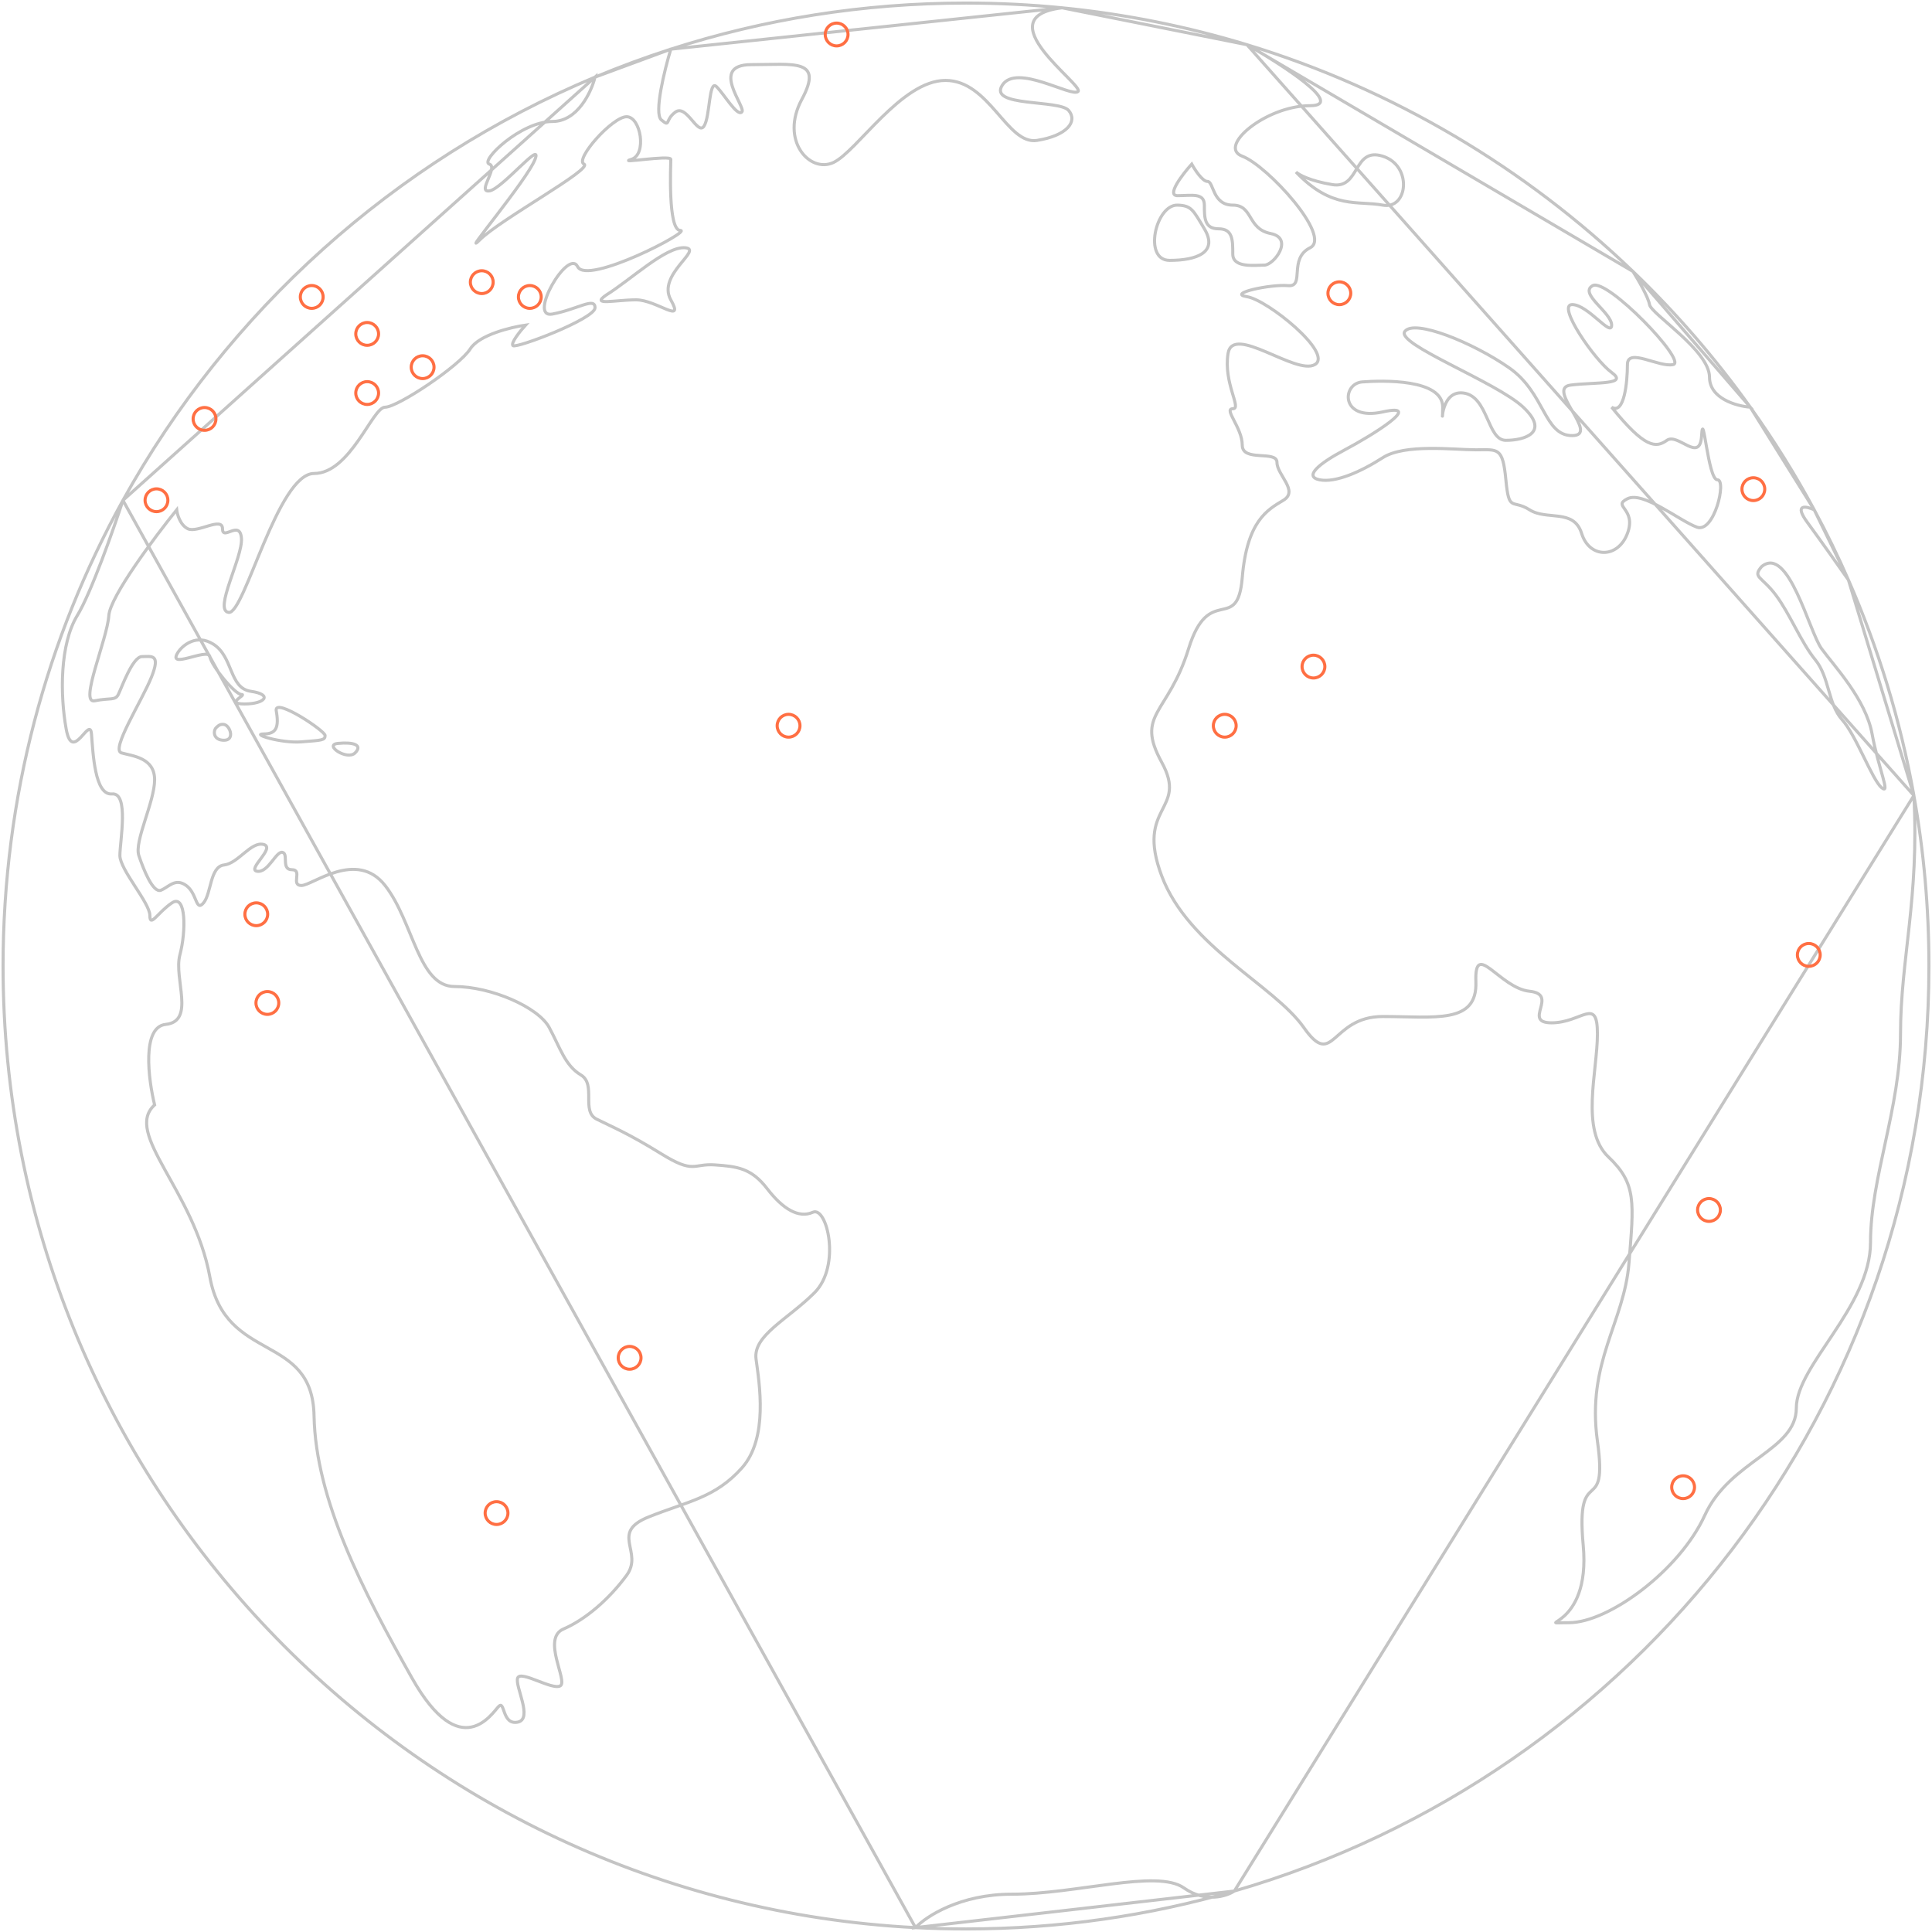 <svg width="502" height="502" viewBox="0 0 502 502" fill="none" xmlns="http://www.w3.org/2000/svg">
<path d="M154.61 20.04C153.653 23.88 150.099 31.561 143.536 31.561C135.332 31.561 124.668 41.815 127.129 42.635C129.59 43.456 123.848 50.018 127.129 49.608C130.41 49.198 141.075 36.072 139.024 41.405C136.973 46.737 119.336 67.655 124.668 62.323C130 56.991 154.2 43.866 151.739 42.635C149.278 41.405 159.123 30.33 162.814 30.33C166.506 30.33 168.146 40.174 164.044 41.405C159.943 42.635 174.298 40.174 174.298 41.405C174.298 42.635 173.478 59.862 176.76 59.862C180.041 59.862 152.56 74.218 150.099 69.296C147.638 64.374 136.973 82.832 143.536 81.601C150.099 80.37 154.61 77.089 154.61 79.96C154.61 82.832 134.102 90.625 133.282 89.805C132.626 89.148 135.196 85.976 136.563 84.472C132.735 85.019 124.505 87.015 122.208 90.625C119.336 95.137 103.34 105.801 100.058 105.801C96.777 105.801 91.035 123.028 81.601 123.028C72.167 123.028 63.553 159.533 59.452 159.123C55.35 158.713 63.143 144.767 62.733 139.845C62.323 134.923 57.811 140.665 57.811 137.384C57.811 134.103 51.248 138.614 48.787 137.384C46.819 136.4 46.053 133.692 45.916 132.462C40.174 139.571 28.607 155.021 28.279 159.943C27.869 166.096 20.486 182.912 24.587 182.092C28.689 181.271 29.92 182.092 30.74 180.451C31.56 178.811 34.431 170.607 36.892 170.607C39.353 170.607 41.815 169.787 39.353 175.939C36.892 182.092 28.689 194.807 31.56 195.628C34.431 196.448 40.174 196.858 40.174 202.6C40.174 208.343 34.842 218.597 36.072 222.289C37.303 225.98 39.764 232.132 41.815 231.312C43.865 230.491 45.506 228.031 48.377 230.081C51.248 232.132 50.838 237.054 52.889 234.594C54.94 232.132 54.53 225.159 58.221 224.749C61.913 224.339 65.194 218.597 68.475 219.417C71.757 220.238 63.964 225.98 66.835 226.39C69.706 226.8 71.757 221.058 73.397 221.468C75.038 221.878 72.987 225.98 75.858 225.98C78.73 225.98 75.448 230.081 78.319 230.081C81.191 230.081 92.675 220.648 100.058 230.081C107.441 239.515 108.672 256.332 118.105 256.332C127.54 256.332 139.845 261.664 142.715 266.996C145.587 272.329 146.818 276.841 150.919 279.301C155.02 281.762 150.919 288.735 155.02 290.786C159.123 292.837 163.224 294.478 171.838 299.81C180.451 305.142 180.041 302.271 185.783 302.681C191.526 303.091 195.217 303.502 199.318 308.834C203.421 314.166 207.522 316.627 211.213 314.986C214.905 313.345 218.596 328.932 211.623 335.904C204.651 342.877 195.627 346.979 196.448 353.132C197.268 359.284 199.729 373.64 192.756 381.433C185.783 389.226 178.811 390.047 168.556 394.148C158.302 398.25 167.325 403.172 162.814 409.325C158.302 415.477 152.15 420.809 146.407 423.27C140.665 425.731 147.638 436.805 145.587 438.036C143.536 439.267 135.332 433.935 134.513 435.985C133.692 438.036 138.614 446.65 134.513 447.47C130.41 448.29 131.231 441.728 129.59 443.368C127.95 445.009 119.746 458.545 107.031 435.985C94.316 413.426 82.011 389.637 81.601 367.897C81.191 346.159 58.631 354.362 54.53 331.803C50.428 309.244 31.971 294.478 40.174 287.095C38.533 280.395 36.81 266.833 43.045 266.177C50.838 265.356 45.096 254.281 46.737 248.128C48.377 241.976 48.377 232.132 44.686 234.594C40.994 237.054 38.943 241.156 38.943 237.875C38.943 234.594 31.15 225.98 31.15 222.289C31.15 218.597 33.611 205.881 29.099 206.292C24.587 206.702 24.177 195.628 23.767 190.706C23.357 185.783 18.845 198.498 17.205 189.475C15.564 180.451 15.564 167.326 20.076 159.943C23.685 154.037 29.495 137.52 31.949 130L154.61 20.04ZM154.61 20.04C102.391 41.858 59.146 80.87 31.949 130L154.61 20.04ZM154.61 20.04C161.041 17.352 167.609 14.926 174.298 12.774L154.61 20.04ZM31.949 130C12.099 165.86 0.798 207.111 0.798 251C0.798 384.78 105.792 494.037 237.874 500.863L31.949 130ZM174.298 12.774C198.469 4.998 224.244 0.798 251 0.798C259.428 0.798 267.757 1.215 275.97 2.029L174.298 12.774ZM174.298 12.774C172.658 18.216 169.869 29.51 171.838 31.15C174.298 33.201 172.658 31.15 175.529 29.1C178.401 27.049 181.271 35.252 182.912 32.791C184.553 30.33 184.143 20.486 186.193 22.537C188.244 24.588 191.526 30.33 192.756 29.1C193.986 27.869 184.143 16.795 195.217 16.795C206.291 16.795 214.085 15.154 208.343 25.818C202.6 36.483 210.393 45.096 216.546 42.225C222.699 39.354 234.183 20.896 245.668 20.896C257.152 20.896 261.664 37.713 269.457 36.483C277.251 35.252 280.121 31.561 277.661 28.689C275.2 25.818 256.742 27.869 260.433 22.127C264.125 16.384 278.481 25.408 280.121 23.767C281.762 22.127 255.823 4.49 275.97 2.029L174.298 12.774ZM275.97 2.029C292.51 3.667 308.577 6.917 324.009 11.618L275.97 2.029ZM324.009 11.618C333.307 16.898 349.604 27.459 340.416 27.459C328.932 27.459 316.217 38.123 322.779 40.584C329.341 43.045 346.159 61.503 340.416 64.374C334.674 67.245 339.186 74.628 334.674 74.218C330.162 73.808 318.677 76.269 324.009 77.089C329.341 77.909 346.569 91.855 341.647 94.726C336.724 97.598 320.318 84.062 319.087 91.855C317.857 99.648 322.779 106.211 320.318 106.211C317.857 106.211 322.779 111.133 322.779 115.645C322.779 120.157 331.803 116.875 331.803 120.157C331.803 123.438 337.545 127.54 333.443 130C329.341 132.462 324.009 135.332 322.779 150.099C321.549 164.865 314.166 151.329 308.833 168.556C303.501 185.783 294.888 185.373 301.861 198.088C308.834 210.803 294.888 209.163 301.861 227.621C308.834 246.078 330.982 255.922 338.776 266.996C346.569 278.071 345.748 264.125 359.284 264.125C372.82 264.125 383.894 266.177 383.484 255.101C383.074 244.027 389.636 256.742 397.43 257.563C405.222 258.383 395.379 265.766 403.172 265.766C410.965 265.766 415.067 258.793 415.067 268.637C415.067 278.482 410.554 293.657 417.938 300.63C425.321 307.603 424.5 312.525 423.27 328.112C422.04 343.698 412.195 353.952 415.067 374.46C417.937 394.969 409.324 379.382 411.375 401.531C413.426 423.68 397.43 421.63 407.684 421.63C417.937 421.63 436.395 408.094 442.958 393.738C449.52 379.382 466.748 376.921 466.748 365.847C466.748 354.772 486.025 339.596 486.025 322.78C486.025 305.962 493.819 287.915 493.819 268.637C493.819 249.359 498.715 233.363 497.293 206.702L324.009 11.618ZM324.009 11.618C362.084 23.215 396.308 43.648 424.293 70.526L324.009 11.618ZM497.293 206.702C499.861 221.08 501.202 235.883 501.202 251C501.202 364.984 424.981 461.166 320.728 491.357L497.293 206.702ZM497.293 206.702C493.799 187.151 488.036 168.386 480.283 150.692L497.293 206.702ZM237.874 500.863C242.221 501.089 246.597 501.202 251 501.202C275.199 501.202 298.595 497.767 320.728 491.357L237.874 500.863ZM237.874 500.863C240.609 497.969 249.441 492.178 262.895 492.178C279.711 492.178 300.63 485.616 307.603 490.538C313.181 494.475 318.677 492.725 320.728 491.357L237.874 500.863ZM471.394 132.462C469.299 131.505 466.009 130.821 469.619 135.743C473.229 140.665 478.233 147.76 480.283 150.692L471.394 132.462ZM471.394 132.462C474.595 138.399 477.561 144.479 480.283 150.692L471.394 132.462ZM471.394 132.462C466.408 123.209 460.856 114.307 454.784 105.801L471.394 132.462ZM454.784 105.801C451.252 105.528 444.188 103.586 444.188 98.007C444.188 91.035 429.013 81.601 428.602 79.14C428.274 77.171 425.593 72.577 424.293 70.526L454.784 105.801ZM454.784 105.801C445.725 93.109 435.51 81.3 424.293 70.526L454.784 105.801ZM46.326 169.377C47.557 167.599 51.084 164.701 55.35 167.326C60.682 170.607 59.452 178.811 65.194 179.631C70.936 180.451 68.886 182.912 63.553 182.912C58.221 182.912 64.374 180.451 62.733 180.451C61.092 180.451 54.94 173.068 54.53 170.607C54.12 168.146 43.045 174.299 46.326 169.377ZM71.757 184.553C72.577 189.065 71.757 190.706 68.475 190.706C65.194 190.706 72.987 193.166 78.319 192.756C83.652 192.346 84.472 192.346 84.472 191.116C84.472 189.885 71.481 181.271 71.757 184.553ZM87.753 193.166C91.855 192.756 94.316 193.576 92.265 195.628C90.215 197.679 84.062 193.576 87.753 193.166ZM58.221 188.244C59.798 188.529 61.092 192.346 58.221 192.346C55.35 192.346 55.35 189.885 56.17 189.065C56.827 188.409 57.372 188.092 58.221 188.244ZM457.724 147.228C464.697 141.486 470.029 164.045 473.31 168.556C476.592 173.068 484.795 181.682 486.435 190.706C488.076 199.729 491.358 206.702 488.897 204.651C486.435 202.6 482.334 191.116 478.643 187.014C474.951 182.912 475.361 175.939 471.67 171.428C467.978 166.915 465.107 159.533 461.415 154.61C457.724 149.689 455.263 150.099 457.724 147.228ZM418.758 105.801C427.372 116.466 430.242 116.466 433.114 114.414C435.985 112.363 441.728 120.567 442.137 113.184C442.547 105.801 443.778 124.668 446.239 124.668C448.7 124.668 445.419 138.614 440.907 136.973C436.395 135.333 426.962 127.54 422.86 129.59C418.758 131.641 425.321 132.052 422.86 138.614C420.399 145.177 413.016 145.177 410.965 138.614C408.914 132.052 401.941 135.333 397.43 132.462C392.917 129.59 392.097 133.282 391.277 124.668C390.457 116.055 389.226 116.875 383.484 116.875C377.742 116.875 365.026 115.235 359.284 118.926C353.542 122.618 346.979 125.489 342.877 124.668C338.776 123.848 342.467 120.567 349.44 116.875C356.413 113.184 370.358 104.57 359.284 107.031C348.209 109.493 348.619 99.648 353.952 99.238C359.284 98.828 374.87 98.418 374.87 105.801C374.87 113.184 373.639 101.289 380.202 102.11C386.765 102.93 386.355 114.414 391.277 114.414C396.199 114.414 402.762 112.363 395.789 105.801C388.816 99.238 362.565 89.394 365.026 86.113C367.487 82.832 382.663 88.984 392.097 95.547C401.531 102.11 401.121 113.184 408.504 113.184C415.887 113.184 401.531 100.879 408.094 100.058C414.657 99.238 423.27 100.058 418.758 96.778C414.246 93.496 404.402 79.14 408.504 79.14C412.605 79.14 418.758 87.753 418.758 84.472C418.758 81.191 410.145 76.269 413.836 74.218C417.527 72.167 438.446 93.906 434.755 94.726C431.063 95.547 422.86 90.215 422.86 94.726C422.86 99.238 422.04 107.852 418.758 105.801ZM336.724 44.686C346.159 54.53 352.721 52.069 359.284 53.3C365.847 54.53 367.077 43.045 359.284 40.584C351.491 38.123 353.476 49.198 346.159 47.967C340.305 46.983 337.43 45.37 336.724 44.686ZM305.962 53.3C300.302 53.119 296.939 67.655 303.912 67.655C310.884 67.655 316.627 65.605 312.935 59.452C309.982 54.53 309.592 53.415 305.962 53.3ZM309.654 42.635C307.193 45.37 303.009 50.839 305.962 50.839C309.654 50.839 312.935 50.018 312.935 53.3C312.935 56.581 312.935 59.452 316.627 59.452C320.318 59.452 320.318 62.323 320.318 66.015C320.318 69.706 326.06 68.886 328.522 68.886C330.982 68.886 336.314 61.913 330.162 60.682C324.009 59.452 325.65 53.3 320.318 53.3C314.986 53.3 315.396 47.147 313.755 47.147C312.442 47.147 310.474 44.139 309.654 42.635ZM157.482 76.679C164.044 72.577 173.068 63.964 177.99 64.374C182.912 64.784 170.607 71.347 174.298 77.909C177.99 84.472 170.607 77.909 165.275 77.909C159.943 77.909 153.38 79.515 157.482 76.679Z" stroke="#C4C4C4" stroke-width="0.798"/>
<path d="M69.471 263.568C71.108 263.568 72.434 262.241 72.434 260.605C72.434 258.969 71.108 257.642 69.471 257.642C67.835 257.642 66.509 258.969 66.509 260.605C66.509 262.241 67.835 263.568 69.471 263.568Z" stroke="#FF6F43" stroke-width="0.798"/>
<path d="M66.59 240.516C68.226 240.516 69.552 239.19 69.552 237.554C69.552 235.918 68.226 234.591 66.59 234.591C64.953 234.591 63.627 235.918 63.627 237.554C63.627 239.19 64.953 240.516 66.59 240.516Z" stroke="#FF6F43" stroke-width="0.798"/>
<path d="M163.597 355.772C165.234 355.772 166.56 354.446 166.56 352.809C166.56 351.173 165.234 349.847 163.597 349.847C161.961 349.847 160.635 351.173 160.635 352.809C160.635 354.446 161.961 355.772 163.597 355.772Z" stroke="#FF6F43" stroke-width="0.798"/>
<path d="M129.02 396.112C130.656 396.112 131.983 394.785 131.983 393.149C131.983 391.513 130.656 390.186 129.02 390.186C127.384 390.186 126.058 391.513 126.058 393.149C126.058 394.785 127.384 396.112 129.02 396.112Z" stroke="#FF6F43" stroke-width="0.798"/>
<path d="M95.405 89.722C97.041 89.722 98.368 88.396 98.368 86.76C98.368 85.124 97.041 83.797 95.405 83.797C93.769 83.797 92.442 85.124 92.442 86.76C92.442 88.396 93.769 89.722 95.405 89.722Z" stroke="#FF6F43" stroke-width="0.798"/>
<path d="M125.178 76.276C126.815 76.276 128.141 74.95 128.141 73.313C128.141 71.677 126.815 70.351 125.178 70.351C123.542 70.351 122.216 71.677 122.216 73.313C122.216 74.95 123.542 76.276 125.178 76.276Z" stroke="#FF6F43" stroke-width="0.798"/>
<path d="M137.665 80.118C139.301 80.118 140.627 78.791 140.627 77.155C140.627 75.519 139.301 74.193 137.665 74.193C136.029 74.193 134.702 75.519 134.702 77.155C134.702 78.791 136.029 80.118 137.665 80.118Z" stroke="#FF6F43" stroke-width="0.798"/>
<path d="M109.811 98.367C111.447 98.367 112.774 97.04 112.774 95.404C112.774 93.768 111.447 92.441 109.811 92.441C108.175 92.441 106.849 93.768 106.849 95.404C106.849 97.04 108.175 98.367 109.811 98.367Z" stroke="#FF6F43" stroke-width="0.798"/>
<path d="M95.405 105.09C97.041 105.09 98.368 103.764 98.368 102.128C98.368 100.492 97.041 99.165 95.405 99.165C93.769 99.165 92.442 100.492 92.442 102.128C92.442 103.764 93.769 105.09 95.405 105.09Z" stroke="#FF6F43" stroke-width="0.798"/>
<path d="M40.658 132.944C42.294 132.944 43.62 131.617 43.62 129.981C43.62 128.345 42.294 127.019 40.658 127.019C39.022 127.019 37.695 128.345 37.695 129.981C37.695 131.617 39.022 132.944 40.658 132.944Z" stroke="#FF6F43" stroke-width="0.798"/>
<path d="M53.144 111.814C54.78 111.814 56.107 110.487 56.107 108.851C56.107 107.215 54.78 105.888 53.144 105.888C51.508 105.888 50.182 107.215 50.182 108.851C50.182 110.487 51.508 111.814 53.144 111.814Z" stroke="#FF6F43" stroke-width="0.798"/>
<path d="M80.997 80.118C82.633 80.118 83.959 78.791 83.959 77.155C83.959 75.519 82.633 74.193 80.997 74.193C79.361 74.193 78.034 75.519 78.034 77.155C78.034 78.791 79.361 80.118 80.997 80.118Z" stroke="#FF6F43" stroke-width="0.798"/>
<path d="M217.384 11.925C219.021 11.925 220.347 10.598 220.347 8.962C220.347 7.326 219.021 6 217.384 6C215.748 6 214.422 7.326 214.422 8.962C214.422 10.598 215.748 11.925 217.384 11.925Z" stroke="#FF6F43" stroke-width="0.798"/>
<path d="M341.284 176.165C342.92 176.165 344.246 174.838 344.246 173.202C344.246 171.566 342.92 170.239 341.284 170.239C339.648 170.239 338.321 171.566 338.321 173.202C338.321 174.838 339.648 176.165 341.284 176.165Z" stroke="#FF6F43" stroke-width="0.798"/>
<path d="M318.233 191.532C319.869 191.532 321.196 190.205 321.196 188.569C321.196 186.933 319.869 185.607 318.233 185.607C316.597 185.607 315.271 186.933 315.271 188.569C315.271 190.205 316.597 191.532 318.233 191.532Z" stroke="#FF6F43" stroke-width="0.798"/>
<path d="M204.898 191.532C206.534 191.532 207.861 190.205 207.861 188.569C207.861 186.933 206.534 185.607 204.898 185.607C203.262 185.607 201.936 186.933 201.936 188.569C201.936 190.205 203.262 191.532 204.898 191.532Z" stroke="#FF6F43" stroke-width="0.798"/>
<path d="M348.008 79.157C349.644 79.157 350.97 77.831 350.97 76.195C350.97 74.559 349.644 73.232 348.008 73.232C346.371 73.232 345.045 74.559 345.045 76.195C345.045 77.831 346.371 79.157 348.008 79.157Z" stroke="#FF6F43" stroke-width="0.798"/>
<path d="M469.987 251.081C471.623 251.081 472.95 249.755 472.95 248.119C472.95 246.483 471.623 245.156 469.987 245.156C468.351 245.156 467.024 246.483 467.024 248.119C467.024 249.755 468.351 251.081 469.987 251.081Z" stroke="#FF6F43" stroke-width="0.798"/>
<path d="M444.054 317.353C445.691 317.353 447.017 316.027 447.017 314.391C447.017 312.755 445.691 311.428 444.054 311.428C442.418 311.428 441.092 312.755 441.092 314.391C441.092 316.027 442.418 317.353 444.054 317.353Z" stroke="#FF6F43" stroke-width="0.798"/>
<path d="M437.33 389.388C438.966 389.388 440.292 388.062 440.292 386.426C440.292 384.79 438.966 383.463 437.33 383.463C435.694 383.463 434.367 384.79 434.367 386.426C434.367 388.062 435.694 389.388 437.33 389.388Z" stroke="#FF6F43" stroke-width="0.798"/>
<path d="M455.581 130.062C457.217 130.062 458.543 128.736 458.543 127.099C458.543 125.463 457.217 124.137 455.581 124.137C453.945 124.137 452.618 125.463 452.618 127.099C452.618 128.736 453.945 130.062 455.581 130.062Z" stroke="#FF6F43" stroke-width="0.798"/>
</svg>
